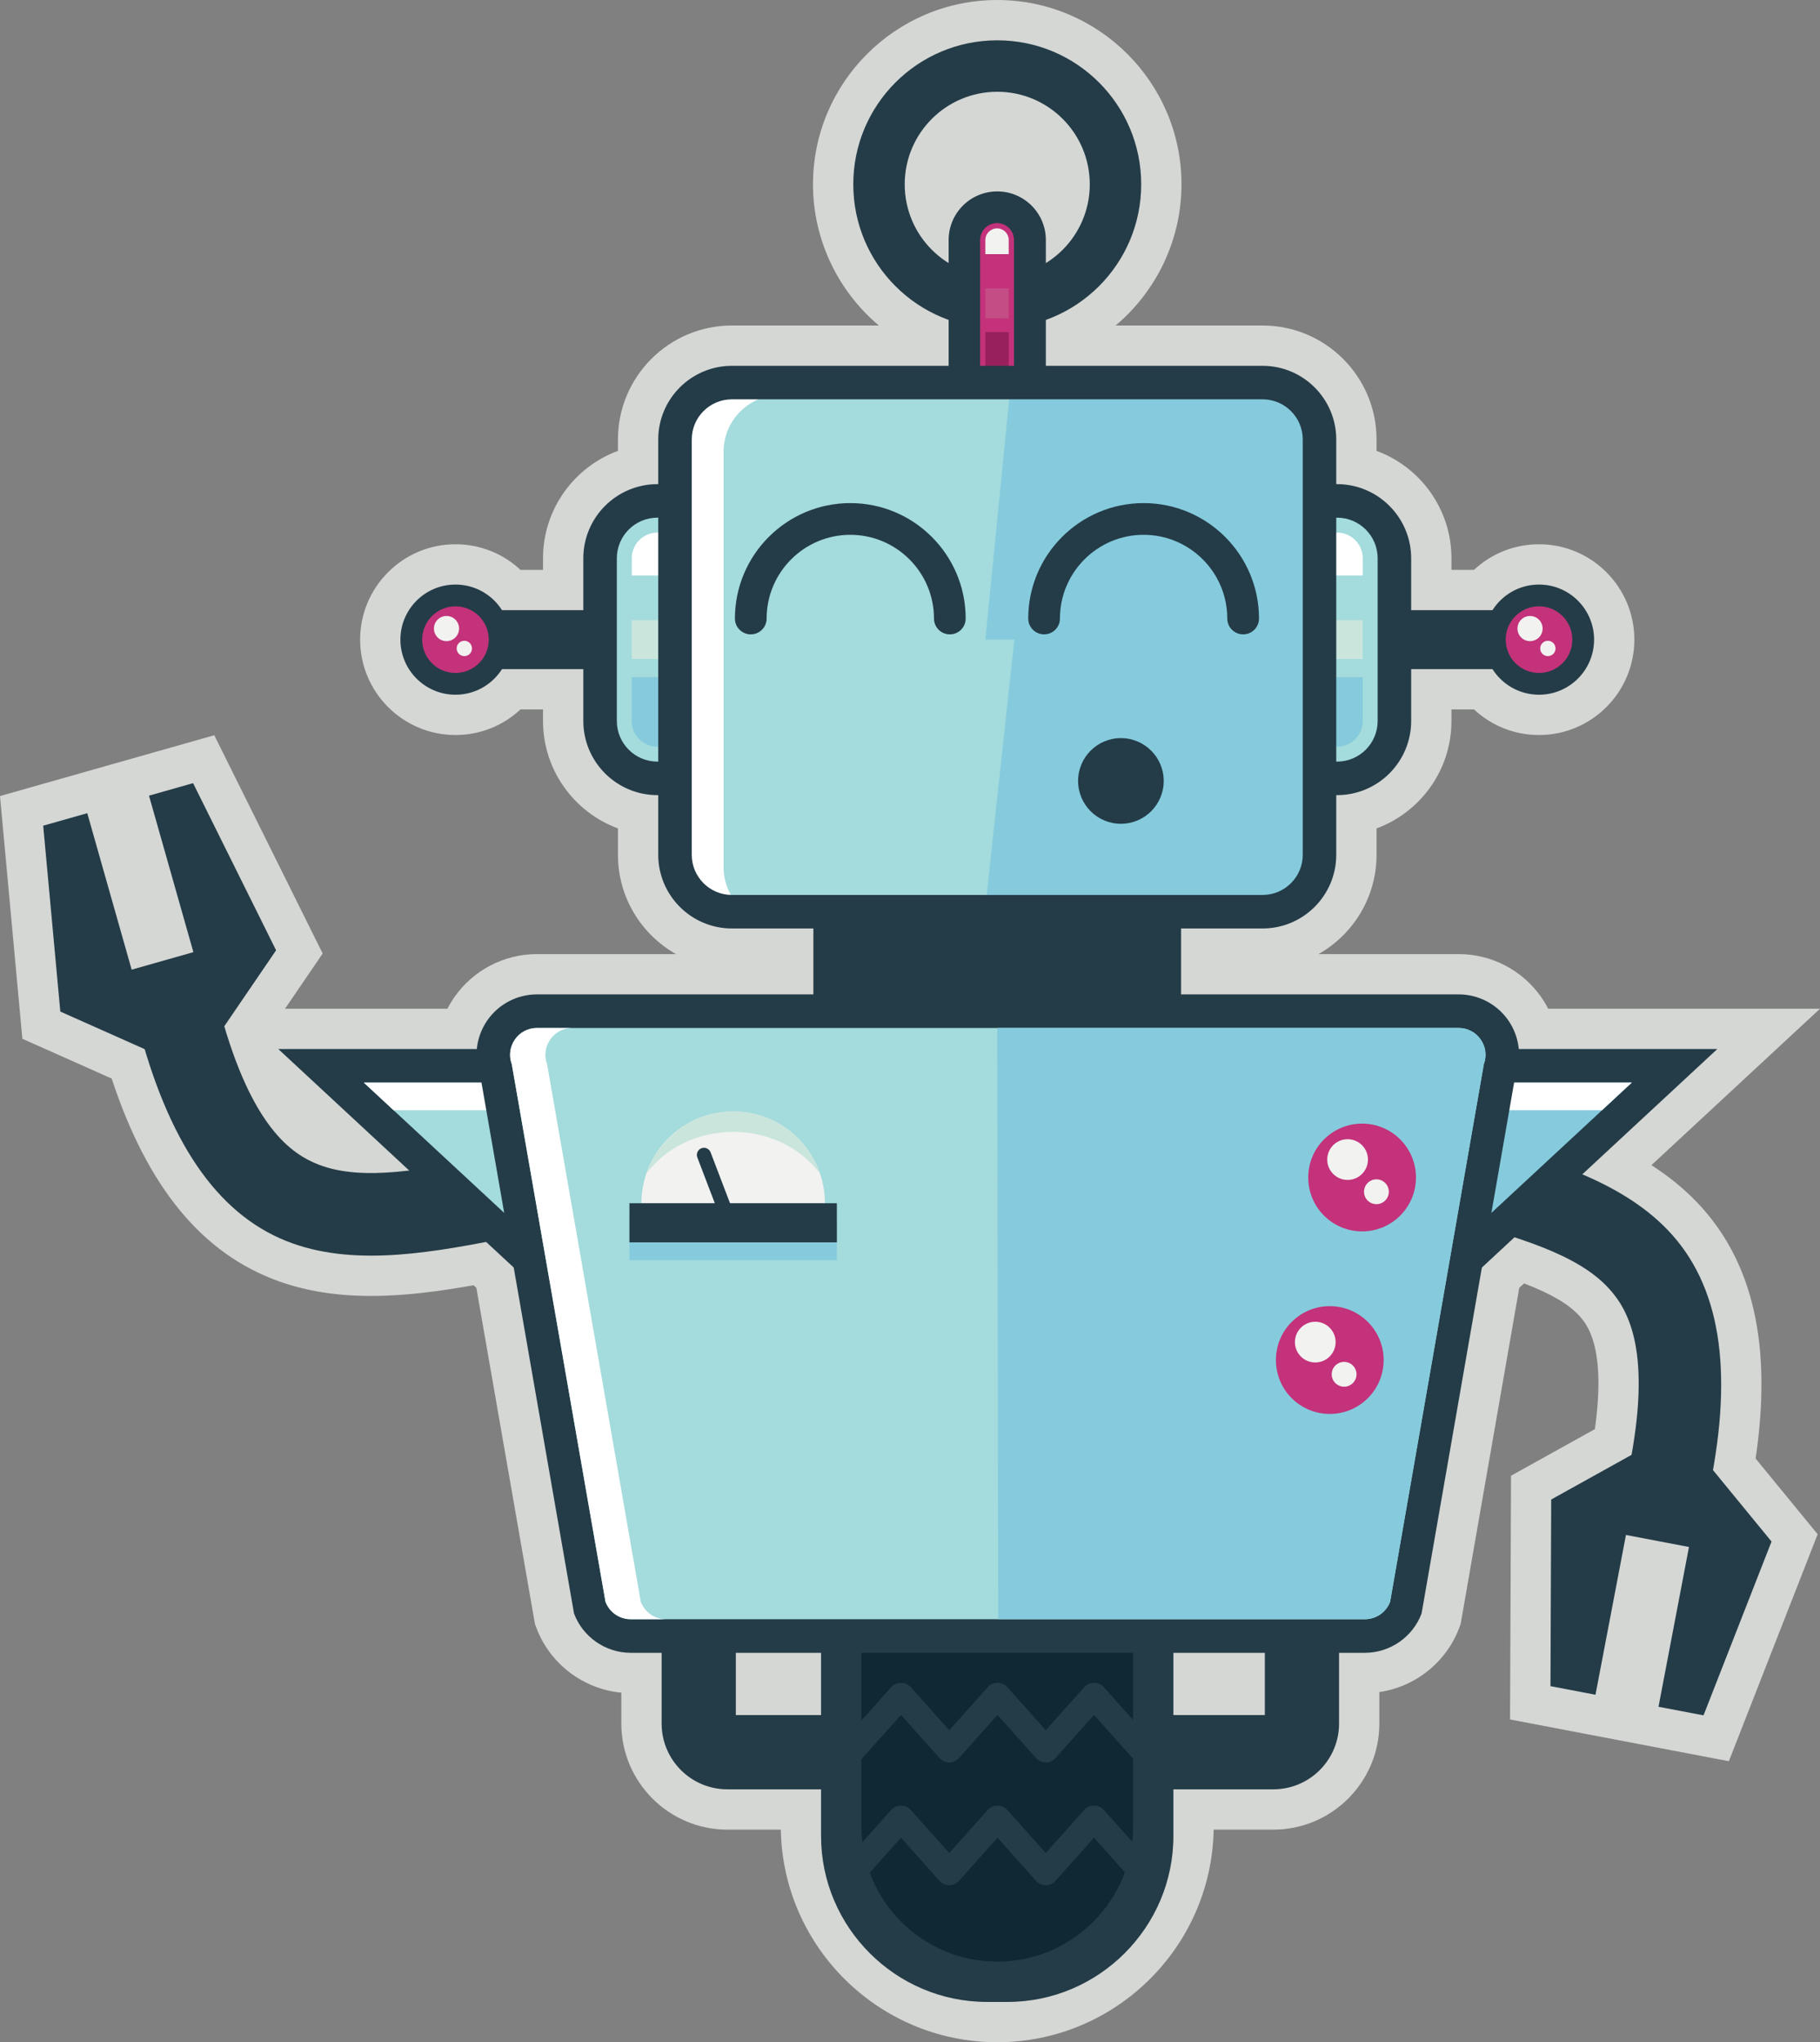 <svg xmlns="http://www.w3.org/2000/svg" xmlns:xlink="http://www.w3.org/1999/xlink" width="301.175" height="337.838" x="0" y="0" enable-background="new 0 0 301.175 337.838" version="1.1" viewBox="0 0 301.175 337.838" xml:space="preserve"><rect x="0" y="0" width="301.175" height="337.838" fill="#808080" stroke="none"/><g xmlns:cc="http://creativecommons.org/ns#" xmlns:dc="http://purl.org/dc/elements/1.1/" xmlns:rdf="http://www.w3.org/1999/02/22-rdf-syntax-ns#" xmlns:svg="http://www.w3.org/2000/svg" id="svg2"><g id="g10" transform="matrix(1.25,0,0,-1.25,0,337.837)"><g id="g12" transform="scale(0.1,0.1)"><path id="path14" fill="#D5D7D4" d="M1320.183-0.001c-156.273,0-283.734,125.75-286.523,281.352h-70.715 c-77.418,0-140.402,62.992-140.402,140.414v40.859c-50.41,4.727-94.734,38.188-112.617,86.234l-1.715,4.602l-77.582,444.914 l-3.707,3.43c-44.156-7.836-90.238-14.172-135.461-14.172c-45.66,0-85.625,6.336-122.168,19.367 c-101.301,36.125-173.895,124-221.441,268.32l-118.254,52.672L0,1649.194l152.289,43.219l131.379,37.266l143.508-288.875 l-49.828-73.016h215c2.664,5.195,5.672,10.211,9.004,15.016c24.902,35.859,65.844,57.258,109.508,57.258h183.996 c-45.801,25.906-76.785,75.07-76.785,131.352v34.961c-57.832,21.312-99.18,76.977-99.18,142.125v15.344H689 c-23.062-21.594-53.551-33.883-86.027-33.883c-69.602,0-126.227,56.633-126.227,126.227c0,69.617,56.625,126.242,126.227,126.242 c32.477,0,62.965-12.289,86.027-33.875h29.891v15.336c0,65.148,41.348,120.812,99.18,142.141v15.102 c0,83.141,67.641,150.781,150.777,150.781h194.621c-54.098,45.516-87.199,113.539-87.199,186.844 c0,134.5,109.422,243.922,243.93,243.922c134.5,0,243.922-109.422,243.922-243.922c0-73.305-33.102-141.328-87.211-186.844 h194.633c83.141,0,150.781-67.641,150.781-150.781v-15.102c57.828-21.328,99.172-76.992,99.172-142.141v-15.336h29.891 c23.062,21.586,53.555,33.875,86.031,33.875c69.602,0,126.219-56.625,126.219-126.242c0-69.594-56.617-126.227-126.219-126.227 c-32.477,0-62.969,12.289-86.031,33.883h-29.891v-15.344c0-65.148-41.344-120.805-99.172-142.141v-34.945 c0-56.281-30.984-105.445-76.797-131.352h185.492c43.672,0,84.609-21.414,109.523-57.273c3.328-4.797,6.328-9.805,8.984-15 h359.922l-223.203-207.07c23.094-14.844,43.094-31.18,60.359-49.211c74.281-77.656,99.75-188.742,77.555-339.063l82.133-100.18 L2288.73,371.897l-134.148,25.594l-155.5,29.656l1.273,322.562l111,61.664c15.484,110.336-11.422,139.875-20.672,150.023 c-14.133,15.5-37.188,29.102-73.102,42.844l-6.336-5.883l-77.578-444.898l-1.703-4.602 c-17.094-45.898-58.312-78.5-105.922-85.438v-41.656c0-77.422-62.992-140.414-140.414-140.414h-78.93 C1603.902,125.749,1476.441-0.001,1320.183-0.001"/><path id="path16" fill="#243C48" d="M1076.781,1304.139h486.793v234.164h-486.793V1304.139z"/><path id="path18" fill="#243C48" d="M1320.199,2336.256c-67.656,0-122.5,54.852-122.5,122.5 c0,67.656,54.844,122.492,122.5,122.492s122.492-54.836,122.492-122.492C1442.691,2391.108,1387.855,2336.256,1320.199,2336.256z M1320.199,2649.342c-105.258,0-190.59-85.336-190.59-190.586c0-105.258,85.332-190.586,190.59-190.586 c105.25,0,190.578,85.328,190.578,190.586C1510.777,2564.006,1425.449,2649.342,1320.199,2649.342"/><path id="path20" fill="#243C48" d="M1320.199,2449.389L1320.199,2449.389c-35.547,0-64.359-28.82-64.359-64.352v-251 c0-20.211,16.375-36.586,36.594-36.586h55.531c20.203,0,36.586,16.375,36.586,36.586v251 C1384.551,2420.569,1355.738,2449.389,1320.199,2449.389"/><path id="path22" fill="#C3327A" d="M1319.933,2139.358c-12.383,0-22.445,10.07-22.445,22.445v223.227 c0,12.383,10.062,22.438,22.445,22.438c12.367,0,22.422-10.055,22.422-22.438v-223.227 C1342.355,2149.428,1332.301,2139.358,1319.933,2139.358"/><path id="path24" fill="#F2F2F1" d="M1335.379,2366.342v18.688c0,8.523-6.93,15.461-15.445,15.461 c-8.523,0-15.469-6.938-15.469-15.461v-18.688H1335.379"/><path id="path26" fill="#C34D84" d="M1335.379,2281.28v39.773h-30.914v-39.703 C1314.402,2281.342,1325.496,2281.311,1335.379,2281.28"/><path id="path28" fill="#97205D" d="M1304.465,2263.147v-101.344c0-8.516,6.945-15.453,15.469-15.453 c8.516,0,15.445,6.938,15.445,15.453v101.344H1304.465"/><path id="path30" fill="#243C48" d="M1654.551,1817.178h382.867v78.039h-382.867V1817.178z"/><path id="path32" fill="#243C48" d="M1964.527,1856.202c0,40.25,32.633,72.891,72.891,72.891 c40.25,0,72.891-32.641,72.891-72.891c0-40.258-32.641-72.898-72.891-72.898 C1997.16,1783.303,1964.527,1815.944,1964.527,1856.202"/><path id="path34" fill="#243C48" d="M602.973,1817.178h382.871v78.039H602.973V1817.178z"/><path id="path36" fill="#A4DBDC" d="M936.383,1672.592h-85.59c-31.012,0-56.383,25.375-56.383,56.391v254.43 c0,31.016,25.371,56.391,56.383,56.391h85.59c31.012,0,56.383-25.375,56.383-56.391v-254.43 C992.766,1697.967,967.394,1672.592,936.383,1672.592"/><path id="path38" fill="#243C48" d="M870.316,2017.624c-29.625,0-53.727-24.102-53.727-53.734v-215.391 c0-29.617,24.102-53.727,53.727-53.727h46.543c29.625,0,53.727,24.109,53.727,53.727v215.391 c0,29.633-24.102,53.734-53.727,53.734H870.316z M916.859,1650.413h-46.543c-54.082,0-98.086,44.008-98.086,98.086v215.391 c0,54.094,44.004,98.094,98.086,98.094h46.543c54.082,0,98.09-44,98.09-98.094v-215.391 C1014.949,1694.42,970.941,1650.413,916.859,1650.413"/><path id="path40" fill="#243C48" d="M675.863,1856.202c0,40.25-32.633,72.891-72.891,72.891 c-40.254,0-72.887-32.641-72.887-72.891c0-40.258,32.633-72.898,72.887-72.898 C643.23,1783.303,675.863,1815.944,675.863,1856.202"/><path id="path42" fill="#C3327A" d="M647.055,1856.202c0,24.336-19.734,44.078-44.082,44.078 c-24.344,0-44.078-19.742-44.078-44.078c0-24.352,19.734-44.094,44.078-44.094C627.32,1812.108,647.055,1831.85,647.055,1856.202"/><path id="path44" fill="#C9E5DC" d="M836.324,1830.522h114.527v51.484H836.324V1830.522z"/><path id="path46" fill="#FFF" d="M950.851,1941.069v22.82c0,18.75-15.25,33.992-33.992,33.992h-46.543 c-18.742,0-33.992-15.242-33.992-33.992v-22.82H950.851"/><path id="path48" fill="#85CBDD" d="M836.324,1806.499v-58c0-18.742,15.25-33.992,33.992-33.992h46.543 c18.742,0,33.992,15.25,33.992,33.992v58H836.324"/><path id="path50" fill="#A4DBDC" d="M1789.605,1672.592h-85.594c-31.016,0-56.391,25.375-56.391,56.391v254.43 c0,31.016,25.375,56.391,56.391,56.391h85.594c31,0,56.375-25.375,56.375-56.391v-254.43 C1845.98,1697.967,1820.605,1672.592,1789.605,1672.592"/><path id="path52" fill="#C9E5DC" d="M1689.543,1830.522h114.531v51.484h-114.531V1830.522z"/><path id="path54" fill="#FFF" d="M1804.074,1941.069v22.82c0,18.75-15.25,33.992-34,33.992h-46.547 c-18.734,0-33.984-15.242-33.984-33.992v-22.82H1804.074"/><path id="path56" fill="#85CBDD" d="M1689.543,1806.499v-58c0-18.742,15.25-33.992,33.984-33.992h46.547 c18.75,0,34,15.25,34,33.992v58H1689.543"/><path id="path58" fill="#243C48" d="M1723.527,2017.624c-29.617,0-53.719-24.102-53.719-53.734v-215.391 c0-29.617,24.102-53.727,53.719-53.727h46.547c29.625,0,53.727,24.109,53.727,53.727v215.391 c0,29.633-24.102,53.734-53.727,53.734H1723.527z M1770.074,1650.413h-46.547c-54.078,0-98.086,44.008-98.086,98.086v215.391 c0,54.094,44.008,98.094,98.086,98.094h46.547c54.086,0,98.086-44,98.086-98.094v-215.391 C1868.16,1694.42,1824.16,1650.413,1770.074,1650.413"/><path id="path60" fill="#A4DBDC" d="M1651.027,1502.03H989.359c-52.895,0-95.77,42.883-95.77,95.781v508.695 c0,52.906,42.875,95.781,95.77,95.781h661.668c52.891,0,95.773-42.875,95.773-95.781v-508.695 C1746.801,1544.913,1703.918,1502.03,1651.027,1502.03"/><path id="path62" fill="#FFF" d="M957.941,1555.108v549.734c0,41.57,33.695,75.258,75.258,75.258h691.687 c-13.625,13.703-32.5,22.188-53.344,22.188H968.851c-41.566,0-75.262-33.695-75.262-75.266v-549.719 c0-41.57,33.695-75.273,75.262-75.273h11.008C966.316,1515.639,957.941,1534.397,957.941,1555.108"/><path id="path64" fill="#85CBDD" d="M1671.543,1502.03h-367.094l38.375,354.172h-38.375l34.359,346.086h332.734 c41.562,0,75.258-33.695,75.258-75.266v-549.719C1746.801,1535.733,1713.105,1502.03,1671.543,1502.03"/><path id="path66" fill="#243C48" d="M968.848,2174.209c-29.266,0-53.078-23.812-53.078-53.078v-549.719 c0-29.273,23.812-53.086,53.078-53.086h702.695c29.266,0,53.078,23.812,53.078,53.086v549.719 c0,29.266-23.812,53.078-53.078,53.078H968.848z M1671.543,1473.967H968.848c-53.727,0-97.438,43.711-97.438,97.445v549.719 c0,53.727,43.711,97.438,97.438,97.438h702.695c53.727,0,97.438-43.711,97.438-97.438v-549.719 C1768.98,1517.678,1725.269,1473.967,1671.543,1473.967"/><path id="path68" fill="#F2F2F1" d="M607.762,1870.858c0-9.195-7.457-16.656-16.656-16.656c-9.203,0-16.66,7.461-16.66,16.656 c0,9.203,7.457,16.664,16.66,16.664C600.305,1887.522,607.762,1880.061,607.762,1870.858"/><path id="path70" fill="#F2F2F1" d="M624.855,1844.538c0-5.609-4.543-10.148-10.152-10.148c-5.605,0-10.152,4.539-10.152,10.148 s4.547,10.156,10.152,10.156C620.312,1854.694,624.855,1850.147,624.855,1844.538"/><path id="path72" fill="#C3327A" d="M2081.496,1856.202c0,24.336-19.734,44.078-44.078,44.078s-44.094-19.742-44.094-44.078 c0-24.352,19.75-44.094,44.094-44.094S2081.496,1831.85,2081.496,1856.202"/><path id="path74" fill="#F2F2F1" d="M2042.199,1870.858c0-9.195-7.453-16.656-16.648-16.656s-16.664,7.461-16.664,16.656 c0,9.203,7.469,16.664,16.664,16.664S2042.199,1880.061,2042.199,1870.858"/><path id="path76" fill="#F2F2F1" d="M2059.301,1844.538c0-5.609-4.555-10.148-10.148-10.148c-5.609,0-10.164,4.539-10.164,10.148 s4.555,10.156,10.164,10.156C2054.746,1854.694,2059.301,1850.147,2059.301,1844.538"/><path id="path78" fill="#243C48" d="M1257.418,1863.17c-11.594,0-20.977,9.391-20.977,20.977 c0,61.086-49.691,110.781-110.77,110.781c-61.082,0-110.773-49.695-110.773-110.781c0-11.586-9.398-20.977-20.984-20.977 c-11.594,0-20.988,9.391-20.988,20.977c0,84.234,68.523,152.75,152.746,152.75c84.215,0,152.738-68.516,152.738-152.75 C1278.41,1872.561,1269.012,1863.17,1257.418,1863.17"/><path id="path80" fill="#243C48" d="M1645.715,1863.17c-11.586,0-20.984,9.391-20.984,20.977 c0,61.086-49.68,110.781-110.766,110.781c-61.078,0-110.766-49.695-110.766-110.781c0-11.586-9.398-20.977-20.984-20.977 c-11.594,0-21,9.391-21,20.977c0,84.234,68.523,152.75,152.75,152.75s152.75-68.516,152.75-152.75 C1666.715,1872.561,1657.308,1863.17,1645.715,1863.17"/><path id="path82" fill="#243C48" d="M1540.59,1669.194c0-31.312-25.375-56.695-56.68-56.695s-56.68,25.383-56.68,56.695 c0,31.297,25.375,56.68,56.68,56.68S1540.59,1700.491,1540.59,1669.194"/><path id="path84" fill="#243C48" d="M185.543,1335.17c41.809-153.476,107.922-244.508,201.664-277.929 c87.402-31.172,189.348-11.367,288.035,8.016l-20.891,107.742c-93.402-18.359-173.996-34.047-232.125-11.711 c-36.645,14.086-89.074,50.352-130.062,199.914L185.543,1335.17"/><path id="path86" fill="#243C48" d="M57.176,1609.983l58.363,16.547l58.758-207.086l81.711,23.18l-58.762,207.094l58.363,16.562 l109.895-221.219l-68.918-101l-105.055-29.812l-111.691,49.75L57.176,1609.983"/><path id="path88" fill="#243C48" d="M2263.691,735.78c31.445,155.93,13.164,266.938-55.633,338.852 c-64.148,67.047-164.148,95.055-261.047,121.977l-29.641-105.656c91.719-25.484,170.789-47.594,212.734-93.617 c26.438-29.023,57.031-84.953,26.609-237.016L2263.691,735.78"/><path id="path90" fill="#243C48" d="M2255.199,432.592l-59.594,11.367l40.344,211.453l-83.43,15.922l-40.336-211.461 l-59.594,11.367l0.969,247.008l106.891,59.375l107.266-20.461l77.523-94.555L2255.199,432.592"/><path id="path92" fill="#243C48" d="M368.348,1314.452h292.656l88.828-8.414l128.762-345.867l-74.582-49.898L368.348,1314.452"/><path id="path94" fill="#A4DBDC" d="M658.906,1269.999H481.609l357.781-331.914L717.898,1264.42L658.906,1269.999"/><path id="path96" fill="#FFF" d="M658.906,1233.452l58.992-5.57l100.711-270.523l20.781-19.273L717.898,1264.42l-58.992,5.578 H481.609l39.395-36.547H658.906"/><path id="path98" fill="#243C48" d="M1763.277,960.171l128.773,345.867l88.82,8.414h292.656l-435.656-404.18L1763.277,960.171"/><path id="path100" fill="#85CBDD" d="M1982.965,1269.999h177.305L1802.48,938.085l121.5,326.336L1982.965,1269.999"/><path id="path102" fill="#FFF" d="M1922.988,1227.882l59,5.57h138.883l39.398,36.547h-177.305l-58.984-5.578l-121.5-326.336 l19.289,17.883L1922.988,1227.882"/><path id="path104" fill="#243C48" d="M974.141,432.952v171.031h-98.258V421.764c0-48.094,38.977-87.07,87.062-87.07h182.227 v98.258H974.141"/><path id="path106" fill="#243C48" d="M1674.441,432.952v171.031h98.258V421.764c0-48.094-38.984-87.07-87.07-87.07H1503.41 v98.258H1674.441"/><path id="path108" fill="#243C48" d="M1333.902,53.343h-27.438c-120.734,0-219.516,98.781-219.516,219.508v333.242 c0,120.727,98.781,219.508,219.516,219.508h27.438c120.727,0,219.5-98.781,219.5-219.508V272.85 C1553.402,152.124,1454.629,53.343,1333.902,53.343"/><path id="path110" fill="#0F2833" d="M1320.183,106.678c-99.195,0-179.895,80.703-179.895,179.891v305.805 c0,99.188,80.699,179.891,179.895,179.891c99.188,0,179.891-80.703,179.891-179.891V286.569 C1500.074,187.382,1419.371,106.678,1320.183,106.678"/><path id="path112" fill="#243C48" d="M1524.933,398.624l-63.883,71.539c-6.477,7.258-18.992,7.258-25.477,0l-51.141-57.281 l-51.141,57.281c-6.484,7.258-18.992,7.258-25.469,0l-51.156-57.281l-51.148,57.281c-6.48,7.258-18.988,7.258-25.469,0 l-63.879-71.539c-6.281-7.039-5.672-17.82,1.359-24.102c7.027-6.305,17.828-5.68,24.109,1.359l51.141,57.281l51.152-57.281 c0.203-0.242,0.453-0.398,0.672-0.609c0.25-0.25,0.438-0.523,0.695-0.75c0.227-0.211,0.5-0.352,0.742-0.555 c0.445-0.344,0.891-0.68,1.359-0.984c0.539-0.352,1.078-0.648,1.648-0.945c0.461-0.227,0.914-0.445,1.391-0.625 c0.617-0.25,1.25-0.445,1.883-0.609c0.469-0.125,0.914-0.242,1.375-0.32c0.68-0.125,1.359-0.172,2.039-0.211 c0.312-0.023,0.617-0.102,0.93-0.102c0.164,0,0.312,0.039,0.461,0.047c0.5,0.016,0.992,0.07,1.492,0.133 c0.547,0.062,1.094,0.133,1.648,0.25c0.492,0.109,0.961,0.25,1.445,0.391c0.531,0.172,1.062,0.352,1.586,0.578 c0.469,0.203,0.93,0.422,1.383,0.664c0.484,0.266,0.969,0.555,1.438,0.867c0.453,0.297,0.867,0.609,1.289,0.953 c0.211,0.164,0.43,0.289,0.633,0.469c0.234,0.211,0.406,0.461,0.625,0.688c0.242,0.234,0.516,0.414,0.734,0.672l51.148,57.281 l51.148-57.281c0.211-0.242,0.461-0.398,0.68-0.609c0.242-0.25,0.422-0.523,0.68-0.75c0.242-0.211,0.516-0.352,0.75-0.555 c0.438-0.344,0.891-0.68,1.359-0.984c0.531-0.352,1.078-0.648,1.641-0.945c0.461-0.227,0.922-0.445,1.391-0.625 c0.633-0.25,1.266-0.445,1.906-0.609c0.445-0.125,0.891-0.242,1.359-0.32c0.672-0.125,1.359-0.172,2.047-0.211 c0.312-0.023,0.617-0.102,0.93-0.102c0.148,0,0.305,0.039,0.461,0.047c0.5,0.016,0.984,0.07,1.477,0.133 c0.562,0.062,1.117,0.133,1.664,0.25c0.484,0.109,0.953,0.25,1.438,0.391c0.531,0.172,1.062,0.352,1.594,0.578 c0.469,0.203,0.922,0.422,1.375,0.664c0.492,0.266,0.969,0.555,1.438,0.867c0.438,0.297,0.875,0.609,1.297,0.953 c0.195,0.164,0.422,0.289,0.617,0.469c0.242,0.211,0.414,0.461,0.641,0.688c0.227,0.234,0.5,0.414,0.727,0.672l51.156,57.281 l51.141-57.281c3.375-3.781,8.047-5.711,12.75-5.711c4.031,0,8.094,1.43,11.359,4.352 C1530.605,380.803,1531.215,391.585,1524.933,398.624"/><path id="path114" fill="#243C48" d="M1524.933,236.139l-63.883,71.539c-6.477,7.266-18.992,7.266-25.477,0l-51.141-57.281 l-51.141,57.281c-6.484,7.266-18.992,7.266-25.469,0l-51.156-57.281l-51.148,57.281c-6.48,7.266-18.988,7.266-25.469,0 l-63.879-71.539c-6.281-7.039-5.672-17.82,1.359-24.102c7.027-6.297,17.828-5.68,24.109,1.359l51.141,57.281l51.152-57.281 c0.203-0.234,0.453-0.398,0.672-0.609c0.25-0.25,0.438-0.516,0.695-0.75c0.227-0.203,0.5-0.344,0.742-0.547 c0.445-0.352,0.891-0.68,1.359-0.992c0.539-0.352,1.078-0.648,1.648-0.938c0.461-0.227,0.914-0.453,1.391-0.633 c0.617-0.25,1.25-0.438,1.883-0.609c0.469-0.117,0.914-0.234,1.375-0.32c0.68-0.117,1.359-0.164,2.039-0.211 c0.312-0.016,0.617-0.094,0.93-0.094c0.164,0,0.312,0.039,0.461,0.047c0.5,0.008,0.992,0.07,1.492,0.133 c0.547,0.055,1.094,0.125,1.648,0.25c0.492,0.109,0.961,0.25,1.445,0.391c0.531,0.164,1.062,0.344,1.586,0.578 c0.469,0.195,0.93,0.422,1.383,0.656c0.484,0.273,0.969,0.562,1.438,0.875c0.453,0.297,0.867,0.609,1.289,0.945 c0.211,0.172,0.43,0.289,0.633,0.469c0.234,0.211,0.406,0.461,0.625,0.695c0.242,0.227,0.516,0.406,0.734,0.664l51.148,57.281 l51.148-57.281c0.211-0.234,0.461-0.398,0.68-0.609c0.242-0.25,0.422-0.516,0.68-0.75c0.242-0.203,0.516-0.344,0.75-0.547 c0.438-0.352,0.891-0.68,1.359-0.992c0.531-0.352,1.078-0.648,1.641-0.938c0.461-0.227,0.922-0.453,1.391-0.633 c0.633-0.25,1.266-0.438,1.906-0.609c0.445-0.117,0.891-0.234,1.359-0.32c0.672-0.117,1.359-0.164,2.047-0.211 c0.312-0.016,0.617-0.094,0.93-0.094c0.148,0,0.305,0.039,0.461,0.047c0.5,0.008,0.984,0.07,1.477,0.133 c0.562,0.055,1.117,0.125,1.664,0.25c0.484,0.109,0.953,0.25,1.438,0.391c0.531,0.164,1.062,0.344,1.594,0.578 c0.469,0.195,0.922,0.422,1.375,0.656c0.492,0.273,0.969,0.562,1.438,0.875c0.438,0.297,0.875,0.609,1.297,0.945 c0.195,0.172,0.422,0.289,0.617,0.469c0.242,0.211,0.414,0.461,0.641,0.695c0.227,0.227,0.5,0.406,0.727,0.664l51.156,57.281 l51.141-57.281c3.375-3.773,8.047-5.703,12.75-5.703c4.031,0,8.094,1.43,11.359,4.344 C1530.605,218.319,1531.215,229.1,1524.933,236.139"/><path id="path116" fill="#243C48" d="M834.887,515.374c-33.246,0-63.379,20.938-74.98,52.094l-124.035,711.336 c-9.137,24.547-5.668,52.047,9.281,73.57c14.945,21.508,39.508,34.359,65.703,34.359h1220.164 c26.195,0,50.773-12.852,65.711-34.375c14.953-21.516,18.406-49.008,9.258-73.555l-124.023-711.336 c-11.594-31.156-41.734-52.094-74.977-52.094H834.887"/><path id="path118" fill="#A4DBDC" d="M677.531,1294.311l124.031-711.344c5.184-13.914,18.473-23.148,33.324-23.148h972.101 c14.852,0,28.141,9.234,33.32,23.148l124.031,711.344c8.648,23.242-8.531,47.969-33.32,47.969H710.855 C686.066,1342.28,668.883,1317.553,677.531,1294.311"/><path id="path120" fill="#FFF" d="M848.301,582.967l-124.031,711.344c-8.652,23.242,8.531,47.969,33.324,47.969h-46.738 c-24.789,0-41.973-24.727-33.324-47.969l124.031-711.344c5.184-13.914,18.473-23.148,33.324-23.148h46.738 C866.769,559.819,853.48,569.053,848.301,582.967"/><path id="path122" fill="#85CBDD" d="M1321.465,559.819h485.523c14.852,0,28.141,9.234,33.32,23.148l124.031,711.344 c8.648,23.242-8.531,47.969-33.32,47.969h-610.851L1321.465,559.819"/><path id="path124" fill="#C3327A" d="M1874.519,1144.389c0,39.383-31.914,71.312-71.305,71.312s-71.312-31.93-71.312-71.312 c0-39.391,31.922-71.32,71.312-71.32S1874.519,1104.999,1874.519,1144.389"/><path id="path126" fill="#F2F2F1" d="M1810.965,1168.124c0-14.891-12.078-26.953-26.953-26.953 c-14.891,0-26.953,12.062-26.953,26.953c0,14.875,12.062,26.945,26.953,26.945 C1798.886,1195.069,1810.965,1182.999,1810.965,1168.124"/><path id="path128" fill="#F2F2F1" d="M1838.605,1125.53c0-9.07-7.344-16.43-16.422-16.43s-16.422,7.359-16.422,16.43 s7.344,16.43,16.422,16.43S1838.605,1134.6,1838.605,1125.53"/><path id="path130" fill="#C3327A" d="M1831.73,902.811c0,39.391-31.93,71.32-71.32,71.32c-39.383,0-71.305-31.93-71.305-71.32 c0-39.383,31.922-71.312,71.305-71.312C1799.801,831.499,1831.73,863.428,1831.73,902.811"/><path id="path132" fill="#F2F2F1" d="M1768.16,926.538c0-14.875-12.07-26.945-26.945-26.945 c-14.891,0-26.953,12.07-26.953,26.945c0,14.883,12.062,26.953,26.953,26.953C1756.09,953.491,1768.16,941.421,1768.16,926.538"/><path id="path134" fill="#F2F2F1" d="M1795.824,883.952c0-9.07-7.359-16.422-16.438-16.422c-9.062,0-16.422,7.352-16.422,16.422 c0,9.078,7.359,16.43,16.422,16.43C1788.465,900.382,1795.824,893.03,1795.824,883.952"/><path id="path136" fill="#F2F2F1" d="M1092.058,1110.327H849.109c0,67.094,54.387,121.484,121.477,121.484 C1037.672,1231.811,1092.058,1177.421,1092.058,1110.327"/><path id="path138" fill="#C9E5DC" d="M970.586,1204.733c48.086,0,90.324-21.922,114.836-55.055 c-16.371,47.75-61.543,82.133-114.836,82.133c-53.297,0-98.469-34.383-114.832-82.125 C880.266,1182.811,922.504,1204.733,970.586,1204.733"/><path id="path140" fill="#85CBDD" d="M833.281,1034.921h274.609v51.797H833.281V1034.921z"/><path id="path142" fill="#243C48" d="M833.281,1058.538h274.609v51.797H833.281V1058.538z"/><path id="path144" fill="#243C48" d="M970.59,1063.663c-3.793,0-7.363,2.305-8.793,6.047l-38.641,101.25 c-1.855,4.859,0.582,10.297,5.434,12.148c4.863,1.852,10.297-0.578,12.145-5.43l38.641-101.25 c1.852-4.859-0.582-10.297-5.438-12.148C972.836,1063.858,971.703,1063.663,970.59,1063.663"/></g></g></g><g id="Layer_2" display="none"><g display="inline"><path fill="#FFF" d="M96.058,212.865v17.85c0.187,0.376,0.187,0.941-0.188,1.315c-6.203,9.773-17.101,16.161-29.504,16.161 c-19.168,0.189-34.578-15.408-34.578-34.765c0-19.354,15.41-34.766,34.766-34.766c12.402,0,23.302,6.58,29.504,16.351 c0.375,0.562,0.187,1.5-0.564,1.88l-10.336,6.014c-0.751,0.374-1.503,0.187-1.879-0.565c-3.57-5.448-9.772-9.021-16.725-9.021 c-11.275,0-20.108,9.207-20.108,20.107c0,10.899,9.021,20.109,20.108,20.109c5.825,0,11.086-2.445,14.846-6.767v-14.096 c0-0.752,0.563-1.312,1.315-1.312h11.839C95.494,211.547,96.058,212.112,96.058,212.865L96.058,212.865z M117.48,220.755v12.403 h32.134c0.75,0,1.315,0.565,1.315,1.315v11.838c0,0.753-0.75,1.318-1.315,1.318l-45.289-0.191c-0.751,0-1.316-0.75-1.316-1.313 v-65.396c0-0.749,0.564-1.317,1.316-1.317h45.289c0.75,0,1.315,0.568,1.315,1.317v11.838c0,0.753-0.75,1.318-1.315,1.318H117.48 v12.027h23.114c0.751,0,1.315,0.563,1.315,1.313v11.838c0,0.751-0.751,1.318-1.315,1.318H117.48V220.755z M172.726,220.755v12.403 h32.137c0.753,0,1.313,0.565,1.313,1.315v11.838c0,0.753-0.751,1.318-1.313,1.318l-45.288-0.191c-0.753,0-1.317-0.75-1.317-1.313 v-65.396c0-0.749,0.564-1.317,1.317-1.317h45.288c0.753,0,1.313,0.568,1.313,1.317v11.838c0,0.753-0.751,1.318-1.313,1.318 h-32.137v12.027h23.116c0.751,0,1.313,0.563,1.313,1.313v11.838c0,0.751-0.75,1.318-1.313,1.318h-23.116V220.755z M228.73,180.728 v29.504l21.421-29.504c0.565-0.749,1.315-1.317,2.066-1.317h13.907c0.751,0,1.128,0.754,0.562,1.317l-23.679,32.884l23.679,32.699 c0.565,0.753,0.188,1.318-0.562,1.318h-13.907c-0.751,0-1.501-0.753-2.066-1.318l-21.611-29.504v29.695 c0,0.747-0.563,1.312-1.314,1.312h-11.84c-0.753,0-1.314-0.751-1.314-1.312v-65.774c0-0.749,0.562-1.317,1.314-1.317h11.84 C227.976,179.411,228.73,179.979,228.73,180.728L228.73,180.728z"/></g><g display="inline"><path fill="#FFF" d="M73.883,318.288v-50.74c0-0.374,0.189-0.563,0.563-0.563h3.947c0.377,0,0.564,0.189,0.564,0.563v58.444 c0,0.375-0.187,0.563-0.564,0.563h-4.321c-0.377,0-0.565-0.188-0.94-0.563l-36.457-50.738v50.548c0,0.378-0.188,0.565-0.563,0.565 h-3.57c-0.375,0-0.564-0.188-0.564-0.565v-58.44c0-0.377,0.188-0.565,0.564-0.565h4.51c0,0,0.376,0,0.563,0.188L73.883,318.288z M95.118,266.984c0.188,0,0.376,0.189,0.376,0.377v58.818c0,0.188-0.188,0.376-0.376,0.376h-4.323 c-0.188,0-0.375-0.188-0.375-0.376v-58.818c0-0.188,0.187-0.377,0.375-0.377H95.118z M160.89,294.983 c0.188,0,0.374,0.189,0.374,0.376v16.539c-5.261,8.643-14.845,14.657-25.744,14.657c-16.536,0-29.879-13.343-29.879-29.88 s13.343-29.88,29.879-29.88c10.899,0,20.483,5.824,25.744,14.657c0.189,0.19,0,0.563-0.187,0.563l-3.573,2.068 c-0.186,0-0.374,0-0.562-0.188c-4.32-7.328-12.402-12.215-21.233-12.215c-13.907,0-24.995,11.466-24.995,24.994 c0,13.53,10.9,24.992,24.995,24.992c8.456,0,16.16-4.321,20.668-11.086v-15.223c0-0.187,0.19-0.376,0.379-0.376H160.89 L160.89,294.983z M211.063,266.984c0.188,0,0.376,0.189,0.376,0.377v58.818c0,0.188-0.188,0.376-0.376,0.376h-4.319 c-0.192,0-0.382-0.188-0.382-0.376v-26.873h-32.504v26.873c0,0.188-0.19,0.376-0.378,0.376h-4.51c-0.19,0-0.378-0.188-0.378-0.376 v-58.818c0-0.188,0.188-0.377,0.378-0.377h4.321c0.188,0,0.376,0.189,0.376,0.377v26.871h32.509v-26.871 c0-0.188,0.186-0.377,0.375-0.377H211.063z M220.834,267.361c0-0.188,0-0.377,0.19-0.377h45.851c0.188,0,0.188,0.189,0.188,0.377 v4.32c0,0.189,0,0.375-0.188,0.375h-20.295v54.123c0,0.188-0.187,0.376-0.375,0.376h-4.323c-0.188,0-0.376-0.188-0.376-0.376 v-54.123h-20.481c-0.19,0-0.19-0.186-0.19-0.375V267.361z"/></g><g display="inline"><path fill="#FFF" d="M157.883,11.788v147.894l-11.651-11.462V48.058l-51.491,72.536L43.439,48.058V148.22l-11.463,11.462 V11.788l62.765,88.699L157.883,11.788L157.883,11.788z M132.89,159.682V89.588l-38.148,53.745L56.594,89.588v70.281 l-11.462-11.463V53.32l49.609,70.094l49.799-70.094v94.9L132.89,159.682z M192.648,23.253V148.22l-11.464,11.462V11.602 L192.648,23.253z M194.337,83.574V23.44l11.651-11.838v44.16l43.6-43.598v16.161L194.337,83.574L194.337,83.574z M210.876,86.018 l56.188,56.188h-16.348l-56.379-56.188l56.191-56.189h16.347L210.876,86.018z M249.588,143.333v16.349l-43.6-43.597v43.597 l-11.46-11.462V88.272L249.588,143.333L249.588,143.333z"/></g></g></svg>